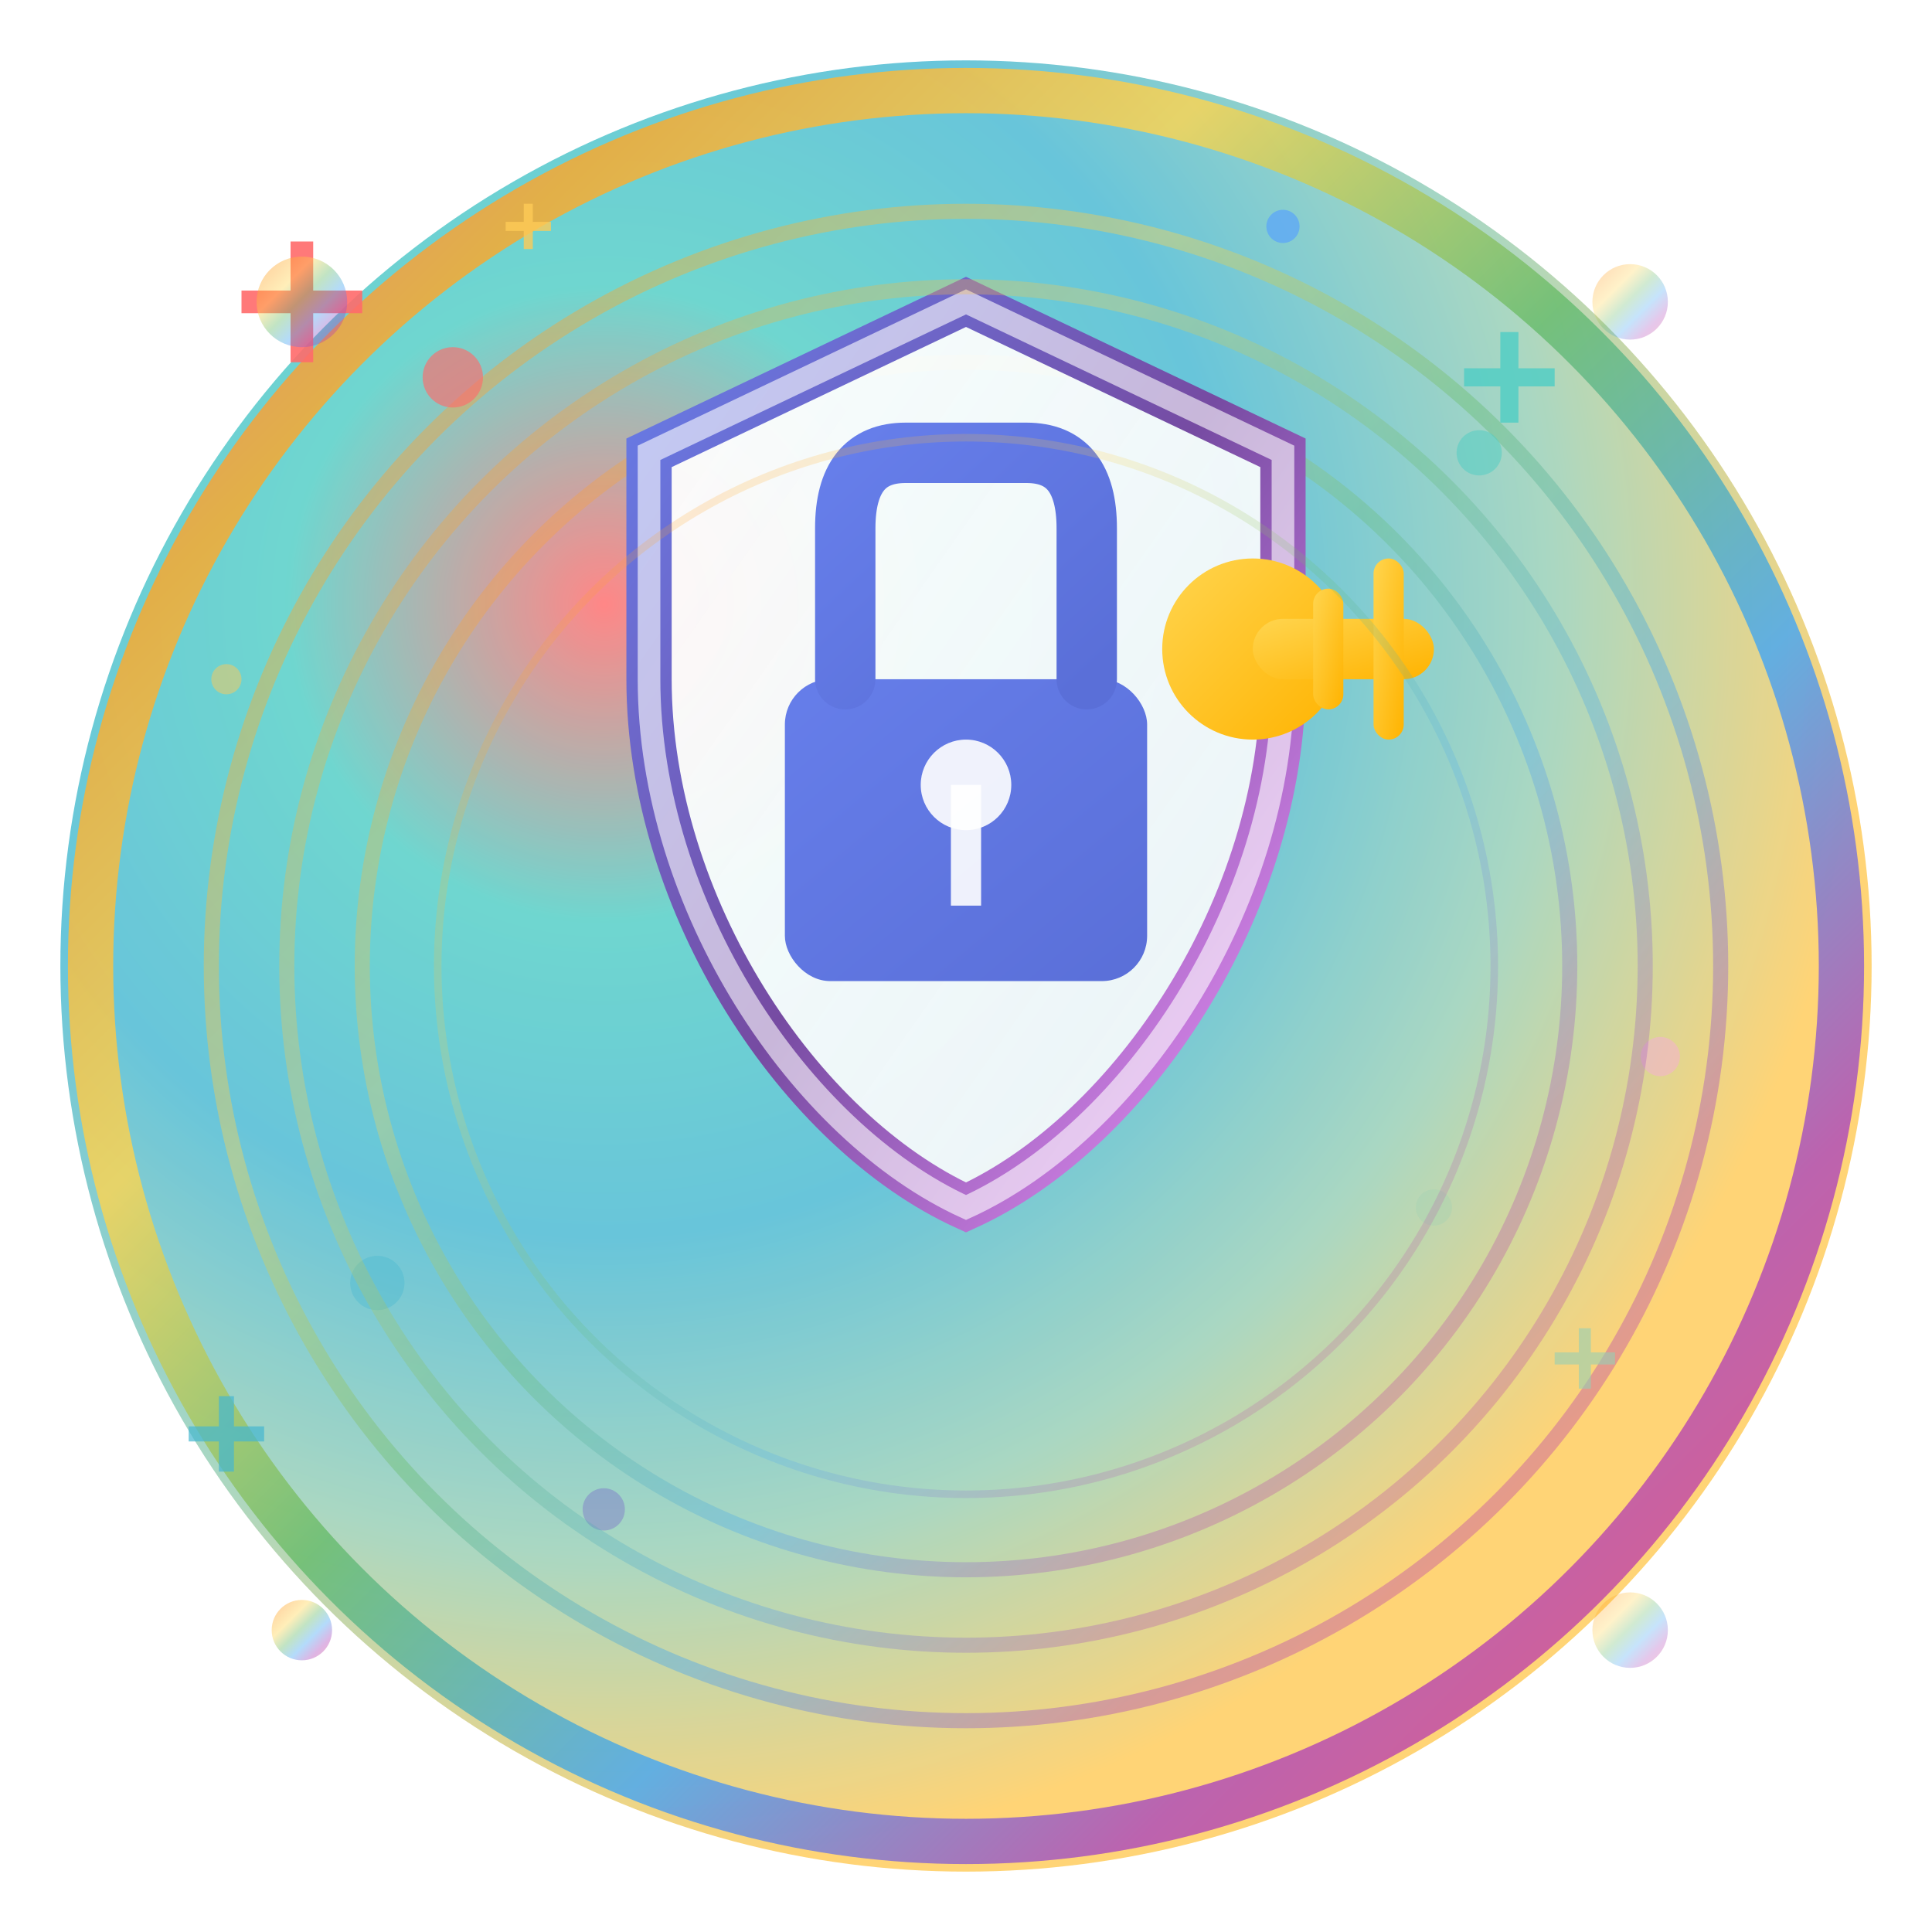<svg width="128" height="128" viewBox="0 0 128 128" xmlns="http://www.w3.org/2000/svg">
  <defs>
    <!-- Colorful background gradient -->
    <radialGradient id="bgGradient" cx="30%" cy="30%" r="70%">
      <stop offset="0%" style="stop-color:#ff6b6b;stop-opacity:1" />
      <stop offset="25%" style="stop-color:#4ecdc4;stop-opacity:1" />
      <stop offset="50%" style="stop-color:#45b7d1;stop-opacity:1" />
      <stop offset="75%" style="stop-color:#96ceb4;stop-opacity:1" />
      <stop offset="100%" style="stop-color:#feca57;stop-opacity:1" />
    </radialGradient>
    
    <!-- Animated rainbow gradient -->
    <linearGradient id="rainbowGradient" x1="0%" y1="0%" x2="100%" y2="100%">
      <stop offset="0%" style="stop-color:#ff6b6b;stop-opacity:1" />
      <stop offset="16%" style="stop-color:#ffa726;stop-opacity:1" />
      <stop offset="32%" style="stop-color:#ffd54f;stop-opacity:1" />
      <stop offset="48%" style="stop-color:#66bb6a;stop-opacity:1" />
      <stop offset="64%" style="stop-color:#42a5f5;stop-opacity:1" />
      <stop offset="80%" style="stop-color:#ab47bc;stop-opacity:1" />
      <stop offset="100%" style="stop-color:#ec407a;stop-opacity:1" />
    </linearGradient>
    
    <!-- Main gradient for shield -->
    <linearGradient id="shieldGradient" x1="0%" y1="0%" x2="100%" y2="100%">
      <stop offset="0%" style="stop-color:#667eea;stop-opacity:1" />
      <stop offset="50%" style="stop-color:#764ba2;stop-opacity:1" />
      <stop offset="100%" style="stop-color:#f093fb;stop-opacity:1" />
    </linearGradient>
    
    <!-- Inner gradient for shield -->
    <linearGradient id="innerGradient" x1="0%" y1="0%" x2="100%" y2="100%">
      <stop offset="0%" style="stop-color:#ffffff;stop-opacity:0.95" />
      <stop offset="100%" style="stop-color:#f8f9fa;stop-opacity:0.9" />
    </linearGradient>
    
    <!-- Lock gradient -->
    <linearGradient id="lockGradient" x1="0%" y1="0%" x2="100%" y2="100%">
      <stop offset="0%" style="stop-color:#667eea;stop-opacity:1" />
      <stop offset="100%" style="stop-color:#5a6fd8;stop-opacity:1" />
    </linearGradient>
    
    <!-- Key gradient -->
    <linearGradient id="keyGradient" x1="0%" y1="0%" x2="100%" y2="100%">
      <stop offset="0%" style="stop-color:#ffd54f;stop-opacity:1" />
      <stop offset="100%" style="stop-color:#ffb300;stop-opacity:1" />
    </linearGradient>
    
    <!-- Enhanced glow effect -->
    <filter id="glow">
      <feGaussianBlur stdDeviation="4" result="coloredBlur"/>
      <feMerge> 
        <feMergeNode in="coloredBlur"/>
        <feMergeNode in="SourceGraphic"/>
      </feMerge>
    </filter>
    
    <!-- Drop shadow -->
    <filter id="shadow" x="-20%" y="-20%" width="140%" height="140%">
      <feDropShadow dx="2" dy="4" stdDeviation="3" flood-color="#000000" flood-opacity="0.3"/>
    </filter>
    
    <!-- Colorful particles filter -->
    <filter id="particleGlow">
      <feGaussianBlur stdDeviation="1" result="coloredBlur"/>
      <feMerge> 
        <feMergeNode in="coloredBlur"/>
        <feMergeNode in="SourceGraphic"/>
      </feMerge>
    </filter>
  </defs>
  
  <!-- Colorful background circle -->
  <circle cx="64" cy="64" r="60" fill="url(#bgGradient)" filter="url(#glow)" opacity="0.9"/>
  
  <!-- Rainbow border ring -->
  <circle cx="64" cy="64" r="58" fill="none" stroke="url(#rainbowGradient)" stroke-width="3" opacity="0.8"/>
  
  <!-- Additional colorful circles for depth -->
  <circle cx="64" cy="64" r="50" fill="none" stroke="url(#rainbowGradient)" stroke-width="1" opacity="0.4"/>
  <circle cx="64" cy="64" r="40" fill="none" stroke="url(#rainbowGradient)" stroke-width="1" opacity="0.3"/>
  
  <!-- Main shield shape -->
  <path d="M 64 20 
           L 85 30 
           L 85 45 
           C 85 60 75 75 64 80 
           C 53 75 43 60 43 45 
           L 43 30 Z" 
        fill="url(#innerGradient)" 
        stroke="url(#shieldGradient)" 
        stroke-width="3"
        filter="url(#shadow)"/>
  
  <!-- Shield border highlight -->
  <path d="M 64 20 
           L 85 30 
           L 85 45 
           C 85 60 75 75 64 80 
           C 53 75 43 60 43 45 
           L 43 30 Z" 
        fill="none" 
        stroke="#ffffff" 
        stroke-width="1.5" 
        opacity="0.6"/>
  
  <!-- Lock body -->
  <rect x="52" y="45" width="24" height="20" rx="3" fill="url(#lockGradient)" filter="url(#shadow)"/>
  
  <!-- Lock shackle -->
  <path d="M 56 45 
           L 56 35 
           Q 56 30 60 30 
           L 68 30 
           Q 72 30 72 35 
           L 72 45" 
        stroke="url(#lockGradient)" 
        stroke-width="4" 
        fill="none" 
        stroke-linecap="round"
        filter="url(#shadow)"/>
  
  <!-- Keyhole -->
  <circle cx="64" cy="52" r="3" fill="#ffffff" opacity="0.9"/>
  <rect x="63" y="52" width="2" height="8" fill="#ffffff" opacity="0.9"/>
  
  <!-- Key symbol -->
  <g transform="translate(75, 35)">
    <!-- Key head -->
    <circle cx="8" cy="8" r="6" fill="url(#keyGradient)" filter="url(#shadow)"/>
    <!-- Key shaft -->
    <rect x="8" y="6" width="12" height="4" rx="2" fill="url(#keyGradient)" filter="url(#shadow)"/>
    <!-- Key teeth -->
    <rect x="12" y="4" width="2" height="8" rx="1" fill="url(#keyGradient)" filter="url(#shadow)"/>
    <rect x="16" y="2" width="2" height="12" rx="1" fill="url(#keyGradient)" filter="url(#shadow)"/>
  </g>
  
  <!-- Colorful security dots pattern -->
  <circle cx="30" cy="25" r="2" fill="#ff6b6b" opacity="0.8" filter="url(#particleGlow)"/>
  <circle cx="98" cy="30" r="1.5" fill="#4ecdc4" opacity="0.7" filter="url(#particleGlow)"/>
  <circle cx="25" cy="85" r="1.8" fill="#45b7d1" opacity="0.6" filter="url(#particleGlow)"/>
  <circle cx="95" cy="80" r="1.2" fill="#96ceb4" opacity="0.5" filter="url(#particleGlow)"/>
  <circle cx="15" cy="45" r="1" fill="#feca57" opacity="0.7" filter="url(#particleGlow)"/>
  <circle cx="110" cy="70" r="1.3" fill="#ff9ff3" opacity="0.6" filter="url(#particleGlow)"/>
  <circle cx="85" cy="15" r="1.1" fill="#54a0ff" opacity="0.8" filter="url(#particleGlow)"/>
  <circle cx="40" cy="100" r="1.4" fill="#5f27cd" opacity="0.5" filter="url(#particleGlow)"/>
  
  <!-- Colorful sparkle effects -->
  <g transform="translate(20, 20)">
    <path d="M 0 -4 L 0 4 M -4 0 L 4 0" stroke="#ff6b6b" stroke-width="1.5" opacity="0.9"/>
  </g>
  <g transform="translate(100, 25)">
    <path d="M 0 -3 L 0 3 M -3 0 L 3 0" stroke="#4ecdc4" stroke-width="1.2" opacity="0.8"/>
  </g>
  <g transform="translate(15, 95)">
    <path d="M 0 -2.5 L 0 2.5 M -2.5 0 L 2.5 0" stroke="#45b7d1" stroke-width="1" opacity="0.7"/>
  </g>
  <g transform="translate(105, 90)">
    <path d="M 0 -2 L 0 2 M -2 0 L 2 0" stroke="#96ceb4" stroke-width="0.8" opacity="0.6"/>
  </g>
  <g transform="translate(35, 15)">
    <path d="M 0 -1.5 L 0 1.5 M -1.5 0 L 1.5 0" stroke="#feca57" stroke-width="0.6" opacity="0.8"/>
  </g>
  
  <!-- Rainbow inner glow rings -->
  <circle cx="64" cy="64" r="45" fill="none" stroke="url(#rainbowGradient)" stroke-width="1" opacity="0.3"/>
  <circle cx="64" cy="64" r="35" fill="none" stroke="url(#rainbowGradient)" stroke-width="0.5" opacity="0.2"/>
  
  <!-- Additional colorful accents -->
  <circle cx="20" cy="20" r="3" fill="url(#rainbowGradient)" opacity="0.4"/>
  <circle cx="108" cy="20" r="2.5" fill="url(#rainbowGradient)" opacity="0.3"/>
  <circle cx="20" cy="108" r="2" fill="url(#rainbowGradient)" opacity="0.4"/>
  <circle cx="108" cy="108" r="2.5" fill="url(#rainbowGradient)" opacity="0.3"/>
</svg> 